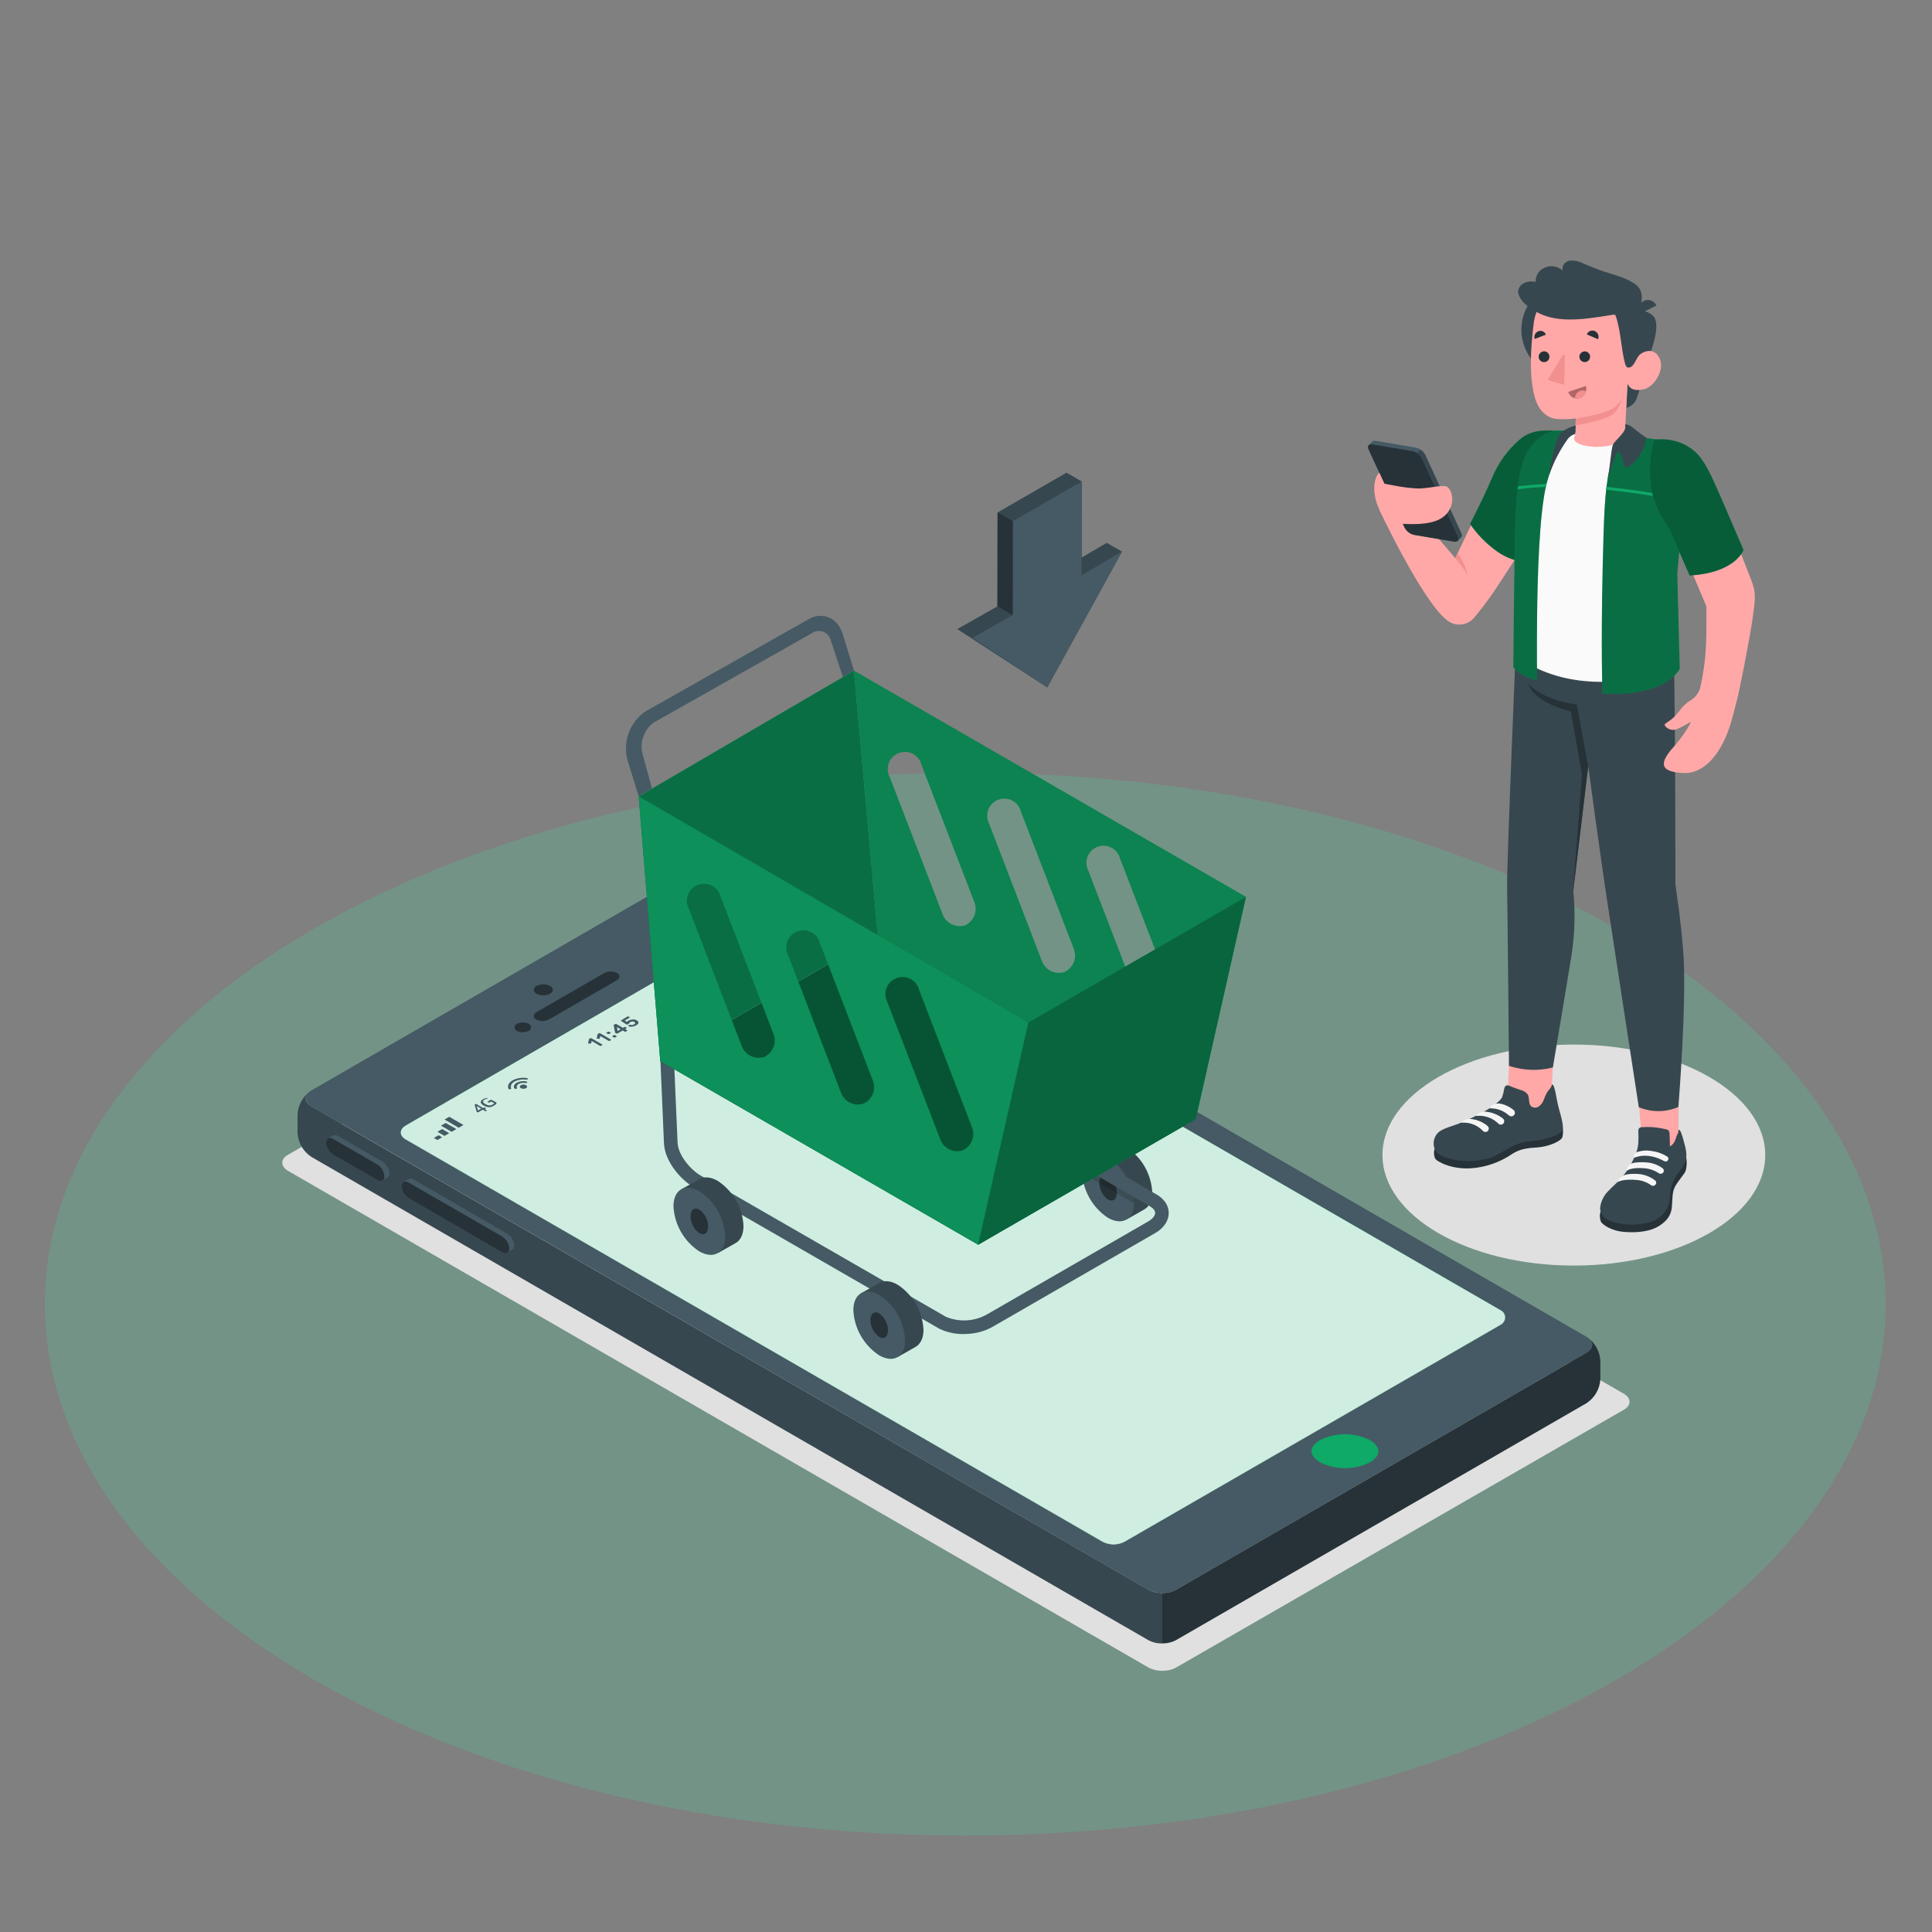 <svg width="269" height="269" viewBox="0 0 269 269" fill="none" xmlns="http://www.w3.org/2000/svg">
<rect x="0" y="0" width="269" height="269" fill="#808080" stroke="none"/>
<path d="M134.398 255.573C205.171 255.573 262.544 222.449 262.544 181.587C262.544 140.726 205.171 107.602 134.398 107.602C63.625 107.602 6.252 140.726 6.252 181.587C6.252 222.449 63.625 255.573 134.398 255.573Z" fill="#43E5A0" fill-opacity="0.2"/>
<path d="M226.778 194.722C226.755 194.673 226.728 194.627 226.697 194.582C226.673 194.552 226.648 194.524 226.622 194.496C226.6 194.459 226.572 194.424 226.541 194.394L226.444 194.303C226.337 194.211 226.222 194.13 226.1 194.06L106.293 124.895C105.693 124.594 105.032 124.438 104.361 124.438C103.691 124.438 103.029 124.594 102.43 124.895L40.086 160.791C40.008 160.833 39.932 160.882 39.86 160.936C39.86 160.936 39.801 160.973 39.78 160.995C39.653 161.099 39.544 161.223 39.457 161.361C39.436 161.389 39.418 161.42 39.403 161.452C39.376 161.5 39.354 161.55 39.339 161.603C39.328 161.642 39.319 161.681 39.312 161.721C39.304 161.786 39.304 161.851 39.312 161.915C39.309 161.96 39.309 162.005 39.312 162.049C39.321 162.1 39.334 162.151 39.349 162.2C39.367 162.25 39.388 162.299 39.414 162.345C39.569 162.628 39.803 162.86 40.086 163.013L159.899 232.172C160.256 232.366 160.644 232.499 161.045 232.565C161.305 232.606 161.567 232.627 161.83 232.63C162.09 232.629 162.349 232.609 162.605 232.571C162.69 232.56 162.775 232.544 162.858 232.522C163.097 232.467 163.329 232.387 163.552 232.285C163.627 232.253 163.692 232.21 163.762 232.172L226.1 196.282C226.832 195.863 227.036 195.26 226.778 194.722Z" fill="#E0E0E0"/>
<path d="M219.133 176.211C233.85 176.211 245.78 169.322 245.78 160.824C245.78 152.326 233.85 145.438 219.133 145.438C204.416 145.438 192.486 152.326 192.486 160.824C192.486 169.322 204.416 176.211 219.133 176.211Z" fill="#E0E0E0"/>
<path d="M221.581 186.79C221.558 186.74 221.529 186.693 221.495 186.65C221.473 186.62 221.45 186.591 221.425 186.564C221.401 186.526 221.372 186.492 221.339 186.462L221.247 186.376C221.14 186.281 221.022 186.198 220.897 186.128L104.372 118.841C103.773 118.54 103.111 118.383 102.441 118.383C101.77 118.383 101.109 118.54 100.509 118.841L43.352 151.825L43.121 151.971L43.045 152.035C42.918 152.136 42.809 152.258 42.723 152.396C42.669 152.471 42.629 152.554 42.604 152.643C42.601 152.682 42.601 152.722 42.604 152.761C42.596 152.826 42.596 152.891 42.604 152.955C42.602 153 42.602 153.045 42.604 153.09C42.614 153.14 42.627 153.191 42.642 153.24C42.658 153.29 42.678 153.338 42.701 153.385C42.861 153.67 43.1 153.902 43.39 154.053L159.899 221.346C160.256 221.54 160.643 221.671 161.045 221.733C161.304 221.778 161.567 221.801 161.83 221.803C162.09 221.803 162.349 221.781 162.605 221.738C162.69 221.728 162.775 221.712 162.858 221.69C163.097 221.637 163.33 221.558 163.552 221.453C163.627 221.421 163.692 221.383 163.762 221.346L220.897 188.355C221.656 187.93 221.86 187.328 221.581 186.79ZM209.029 184.401L205.376 186.516L156.692 214.599C156.567 214.673 156.435 214.738 156.3 214.793C155.902 214.958 155.476 215.043 155.046 215.043C154.616 215.043 154.19 214.958 153.793 214.793C153.657 214.738 153.526 214.673 153.4 214.599L60.966 161.235L56.49 158.658C56.334 158.569 56.192 158.457 56.07 158.324C55.608 157.819 55.753 157.173 56.49 156.743L108.805 126.539C109.401 126.134 110.114 125.936 110.833 125.974C111.006 125.996 111.174 126.041 111.334 126.109C111.423 126.142 111.51 126.184 111.592 126.233L209.029 182.486C209.197 182.583 209.336 182.723 209.432 182.891C209.529 183.059 209.58 183.25 209.58 183.444C209.58 183.637 209.529 183.828 209.432 183.996C209.336 184.164 209.197 184.304 209.029 184.401Z" fill="#455A64"/>
<path d="M43.126 151.977C42.628 152.356 42.219 152.838 41.925 153.391C41.632 153.943 41.461 154.553 41.426 155.178V157.728C41.461 158.399 41.654 159.053 41.99 159.635C42.326 160.218 42.794 160.713 43.357 161.08L159.883 228.362C160.322 228.603 160.805 228.751 161.303 228.798C161.475 228.798 161.642 228.824 161.841 228.83V221.804C161.578 221.799 161.316 221.777 161.056 221.739C160.652 221.674 160.262 221.539 159.904 221.341L43.352 154.053C42.367 153.488 42.287 152.59 43.126 151.977Z" fill="#37474F"/>
<path d="M190.716 200.494C189.643 199.964 188.463 199.688 187.267 199.688C186.071 199.688 184.891 199.964 183.818 200.494C183.4 200.715 183.044 201.039 182.785 201.436C182.167 202.512 183.323 203.319 183.818 203.62C184.891 204.151 186.071 204.427 187.267 204.427C188.463 204.427 189.643 204.151 190.716 203.62C191.131 203.395 191.486 203.071 191.749 202.679C192.367 201.603 191.227 200.796 190.716 200.494Z" fill="#0FA968"/>
<path d="M76.595 138.356C76.704 138.315 76.798 138.241 76.864 138.145C76.93 138.049 76.966 137.935 76.966 137.818C76.966 137.702 76.93 137.588 76.864 137.492C76.798 137.396 76.704 137.322 76.595 137.28C76.302 137.132 75.979 137.055 75.651 137.055C75.323 137.055 74.999 137.132 74.707 137.28C74.598 137.322 74.504 137.396 74.438 137.492C74.371 137.588 74.336 137.702 74.336 137.818C74.336 137.935 74.371 138.049 74.438 138.145C74.504 138.241 74.598 138.315 74.707 138.356C74.999 138.505 75.323 138.582 75.651 138.582C75.979 138.582 76.302 138.505 76.595 138.356Z" fill="#263238"/>
<path d="M73.631 143.526C73.722 143.482 73.798 143.413 73.852 143.327C73.906 143.242 73.934 143.143 73.934 143.042C73.934 142.941 73.906 142.841 73.852 142.756C73.798 142.67 73.722 142.601 73.631 142.557C73.37 142.427 73.083 142.359 72.791 142.359C72.5 142.359 72.213 142.427 71.952 142.557C71.861 142.601 71.784 142.67 71.731 142.756C71.677 142.841 71.649 142.941 71.649 143.042C71.649 143.143 71.677 143.242 71.731 143.327C71.784 143.413 71.861 143.482 71.952 143.526C72.212 143.658 72.5 143.728 72.791 143.728C73.083 143.728 73.371 143.658 73.631 143.526Z" fill="#263238"/>
<path d="M76.466 141.924L85.849 136.507C86.387 136.211 86.387 135.743 85.903 135.463C85.62 135.327 85.31 135.26 84.997 135.266C84.684 135.273 84.376 135.353 84.1 135.501L74.718 140.913C74.206 141.214 74.18 141.677 74.664 141.957C74.945 142.093 75.256 142.162 75.569 142.156C75.882 142.151 76.189 142.071 76.466 141.924Z" fill="#263238"/>
<path d="M221.156 186.297C221.952 186.916 221.866 187.793 220.897 188.352L163.756 221.342C163.163 221.659 162.498 221.817 161.825 221.799V228.82C162.496 228.833 163.159 228.674 163.751 228.358L220.892 195.373C221.455 195.007 221.924 194.513 222.259 193.932C222.595 193.35 222.788 192.697 222.824 192.027V189.471C222.788 188.854 222.621 188.251 222.334 187.703C222.046 187.156 221.644 186.676 221.156 186.297Z" fill="#263238"/>
<path d="M70.607 171.765C70.892 171.944 71.131 172.187 71.304 172.475C71.478 172.763 71.582 173.087 71.608 173.423C71.62 173.536 71.6 173.65 71.55 173.753C71.501 173.855 71.424 173.942 71.328 174.004C71.21 174.074 70.758 174.343 70.629 174.412C70.512 174.462 70.384 174.481 70.258 174.467C70.131 174.453 70.011 174.406 69.908 174.332L56.915 166.8C56.632 166.62 56.394 166.377 56.221 166.089C56.048 165.802 55.945 165.477 55.92 165.143C55.91 165.034 55.929 164.925 55.973 164.825C56.017 164.725 56.086 164.638 56.173 164.572L56.894 164.153C57.011 164.103 57.138 164.084 57.265 164.098C57.391 164.112 57.511 164.159 57.614 164.233L70.607 171.765Z" fill="#455A64"/>
<path d="M69.908 172.159L56.915 164.659C56.377 164.342 55.92 164.568 55.92 165.165C55.945 165.5 56.048 165.824 56.221 166.112C56.394 166.399 56.632 166.643 56.915 166.822L69.908 174.354C70.446 174.671 70.909 174.446 70.909 173.848C70.888 173.508 70.786 173.177 70.612 172.883C70.438 172.589 70.197 172.341 69.908 172.159Z" fill="#263238"/>
<path d="M53.214 161.716C53.499 161.895 53.738 162.139 53.912 162.428C54.086 162.717 54.189 163.042 54.214 163.378C54.225 163.491 54.205 163.604 54.157 163.706C54.109 163.809 54.034 163.896 53.94 163.959C53.816 164.024 53.364 164.298 53.241 164.368C53.123 164.417 52.995 164.435 52.869 164.42C52.742 164.405 52.622 164.357 52.52 164.282L46.392 160.747C46.108 160.568 45.87 160.325 45.698 160.037C45.525 159.749 45.422 159.425 45.397 159.09C45.384 158.981 45.401 158.871 45.446 158.771C45.49 158.671 45.56 158.584 45.649 158.52C45.768 158.439 46.241 158.17 46.37 158.1C46.487 158.049 46.615 158.029 46.742 158.044C46.868 158.058 46.989 158.105 47.091 158.181L53.214 161.716Z" fill="#455A64"/>
<path d="M52.52 162.124L46.392 158.589C45.854 158.272 45.397 158.498 45.397 159.095C45.422 159.429 45.525 159.754 45.698 160.041C45.87 160.329 46.108 160.572 46.392 160.752L52.52 164.286C53.058 164.604 53.515 164.378 53.515 163.781C53.49 163.446 53.387 163.122 53.214 162.834C53.041 162.546 52.803 162.303 52.52 162.124Z" fill="#263238"/>
<path d="M209.029 184.376L205.376 186.485L156.693 214.574C156.565 214.646 156.434 214.71 156.3 214.767C155.903 214.932 155.477 215.017 155.046 215.017C154.616 215.017 154.19 214.932 153.793 214.767C153.658 214.71 153.527 214.646 153.4 214.574L60.966 161.209L56.495 158.627C56.338 158.542 56.196 158.431 56.076 158.299C55.613 157.793 55.758 157.142 56.495 156.712L108.811 126.514C109.41 126.118 110.122 125.929 110.839 125.976C111.011 125.997 111.179 126.042 111.339 126.11C111.429 126.144 111.515 126.185 111.597 126.234L209.029 182.487C209.191 182.586 209.324 182.725 209.416 182.891C209.509 183.056 209.557 183.242 209.557 183.431C209.557 183.621 209.509 183.807 209.416 183.972C209.324 184.138 209.191 184.276 209.029 184.376Z" fill="#0FA968"/>
<path opacity="0.8" d="M209.029 184.376L205.376 186.485L156.693 214.574C156.565 214.646 156.434 214.71 156.3 214.767C155.903 214.932 155.477 215.017 155.046 215.017C154.616 215.017 154.19 214.932 153.793 214.767C153.658 214.71 153.527 214.646 153.4 214.574L60.966 161.209L56.495 158.627C56.338 158.542 56.196 158.431 56.076 158.299C55.613 157.793 55.758 157.142 56.495 156.712L108.811 126.514C109.41 126.118 110.122 125.929 110.839 125.976C111.011 125.997 111.179 126.042 111.339 126.11C111.429 126.144 111.515 126.185 111.597 126.234L209.029 182.487C209.191 182.586 209.324 182.725 209.416 182.891C209.509 183.056 209.557 183.242 209.557 183.431C209.557 183.621 209.509 183.807 209.416 183.972C209.324 184.138 209.191 184.276 209.029 184.376Z" fill="white"/>
<path d="M67.541 154.679C67.514 154.674 67.489 154.665 67.465 154.653L67.212 154.502L66.594 154.862C66.578 154.873 66.559 154.879 66.54 154.879C66.521 154.879 66.502 154.873 66.486 154.862L66.395 154.814L66.352 154.782C66.351 154.769 66.351 154.757 66.352 154.744L66.093 153.835C66.091 153.822 66.091 153.81 66.093 153.797C66.101 153.784 66.112 153.773 66.126 153.765L66.212 153.716C66.238 153.709 66.266 153.709 66.292 153.716C66.321 153.719 66.349 153.729 66.373 153.743L67.266 154.281L67.406 154.206C67.429 154.197 67.454 154.197 67.476 154.206C67.505 154.208 67.533 154.217 67.557 154.233L67.616 154.265C67.643 154.265 67.659 154.297 67.659 154.308C67.659 154.319 67.659 154.335 67.621 154.351L67.487 154.432L67.745 154.577C67.763 154.587 67.778 154.602 67.788 154.62C67.788 154.62 67.788 154.647 67.745 154.663L67.643 154.728C67.605 154.722 67.569 154.705 67.541 154.679ZM67.003 154.357L66.368 153.985L66.556 154.615L67.003 154.357Z" fill="#455A64"/>
<path d="M68.122 154.161C67.848 154.145 67.583 154.063 67.347 153.924C67.094 153.773 66.954 153.628 66.938 153.478C66.922 153.327 67.024 153.187 67.239 153.058C67.329 153.009 67.423 152.968 67.519 152.934C67.612 152.905 67.707 152.885 67.804 152.875C67.804 152.875 67.837 152.875 67.847 152.875L67.901 152.977H67.863C67.722 152.992 67.584 153.036 67.46 153.106C67.315 153.192 67.245 153.289 67.255 153.397C67.266 153.504 67.374 153.607 67.573 153.72C67.735 153.823 67.919 153.887 68.111 153.908C68.278 153.916 68.444 153.877 68.59 153.795L68.73 153.698C68.761 153.672 68.788 153.641 68.81 153.607L68.391 153.365L68.132 153.51C68.108 153.519 68.081 153.519 68.057 153.51C68.03 153.507 68.004 153.498 67.982 153.483L67.923 153.451C67.923 153.451 67.88 153.418 67.88 153.408C67.88 153.397 67.88 153.381 67.917 153.365L68.326 153.128C68.354 153.121 68.384 153.121 68.412 153.128C68.445 153.129 68.477 153.14 68.504 153.16L69.101 153.504C69.118 153.511 69.133 153.522 69.144 153.537C69.144 153.537 69.144 153.537 69.144 153.569C69.074 153.728 68.947 153.854 68.789 153.924C68.593 154.063 68.362 154.145 68.122 154.161Z" fill="#455A64"/>
<path d="M73.238 151.093C73.437 151.211 73.437 151.394 73.238 151.507C73.128 151.565 73.005 151.596 72.88 151.596C72.755 151.596 72.633 151.565 72.522 151.507C72.323 151.394 72.323 151.211 72.522 151.093C72.633 151.037 72.756 151.008 72.88 151.008C73.004 151.008 73.127 151.037 73.238 151.093Z" fill="#455A64"/>
<path d="M71.936 150.754C71.576 150.963 71.463 151.265 71.603 151.528C71.628 151.559 71.662 151.583 71.699 151.597C71.737 151.611 71.778 151.616 71.818 151.609C71.936 151.609 72.022 151.528 71.984 151.464C71.882 151.276 71.984 151.066 72.216 150.926C72.505 150.775 72.837 150.727 73.157 150.791C73.276 150.791 73.394 150.791 73.41 150.694C73.41 150.635 73.362 150.587 73.27 150.565C72.817 150.484 72.349 150.55 71.936 150.754Z" fill="#455A64"/>
<path d="M71.36 150.429C70.822 150.736 70.629 151.172 70.785 151.575C70.785 151.634 70.898 151.672 71 151.667C71.118 151.667 71.194 151.591 71.167 151.527C71.043 151.199 71.199 150.843 71.635 150.591C72.132 150.336 72.695 150.241 73.249 150.316C73.367 150.316 73.48 150.316 73.491 150.219C73.491 150.16 73.432 150.106 73.329 150.096C72.654 149.999 71.966 150.115 71.36 150.429Z" fill="#455A64"/>
<path d="M81.943 145.305C81.924 145.31 81.903 145.31 81.884 145.305C81.884 145.305 81.884 145.305 81.884 145.267L81.991 144.729C81.991 144.729 81.991 144.702 81.991 144.691L82.024 144.659L82.212 144.552C82.231 144.546 82.252 144.546 82.271 144.552C82.292 144.545 82.314 144.545 82.336 144.552L83.874 145.439C83.877 145.444 83.879 145.45 83.879 145.455C83.879 145.461 83.877 145.467 83.874 145.472C83.878 145.477 83.879 145.484 83.879 145.49C83.879 145.497 83.878 145.503 83.874 145.509L83.681 145.622C83.659 145.628 83.637 145.628 83.616 145.622C83.595 145.628 83.573 145.628 83.552 145.622L82.379 144.944L82.314 145.256C82.314 145.256 82.314 145.256 82.282 145.289C82.259 145.294 82.235 145.294 82.212 145.289L81.943 145.305Z" fill="#455A64"/>
<path d="M83.148 144.609C83.127 144.616 83.105 144.616 83.083 144.609C83.081 144.604 83.08 144.597 83.08 144.591C83.08 144.584 83.081 144.578 83.083 144.572L83.196 144.034C83.194 144.021 83.194 144.009 83.196 143.996L83.223 143.964L83.412 143.856C83.433 143.85 83.455 143.85 83.476 143.856C83.497 143.851 83.519 143.851 83.541 143.856L85.074 144.744C85.074 144.744 85.074 144.744 85.074 144.782C85.076 144.787 85.078 144.792 85.078 144.798C85.078 144.803 85.076 144.809 85.074 144.814L84.88 144.927C84.859 144.933 84.837 144.933 84.816 144.927H84.751L83.578 144.249L83.508 144.599C83.5 144.613 83.487 144.625 83.471 144.631C83.45 144.637 83.427 144.637 83.406 144.631L83.148 144.609Z" fill="#455A64"/>
<path d="M84.654 143.645C84.676 143.64 84.698 143.64 84.719 143.645C84.74 143.639 84.762 143.639 84.784 143.645L85.02 143.78C85.023 143.785 85.025 143.79 85.025 143.796C85.025 143.802 85.023 143.807 85.02 143.812C85.023 143.818 85.025 143.824 85.025 143.831C85.025 143.837 85.023 143.844 85.02 143.85L84.8 143.979H84.735C84.714 143.985 84.692 143.985 84.671 143.979L84.434 143.844C84.431 143.839 84.429 143.832 84.429 143.826C84.429 143.819 84.431 143.813 84.434 143.807C84.431 143.801 84.43 143.794 84.43 143.788C84.43 143.781 84.431 143.775 84.434 143.769L84.654 143.645ZM85.488 144.124C85.508 144.114 85.53 144.108 85.553 144.108C85.575 144.108 85.597 144.114 85.617 144.124L85.849 144.259C85.849 144.259 85.876 144.259 85.876 144.296C85.874 144.304 85.871 144.312 85.866 144.318C85.862 144.325 85.856 144.33 85.849 144.334L85.628 144.458C85.608 144.469 85.586 144.474 85.564 144.474C85.541 144.474 85.519 144.469 85.499 144.458L85.268 144.323C85.268 144.323 85.241 144.323 85.241 144.286C85.242 144.278 85.245 144.271 85.249 144.265C85.254 144.26 85.26 144.255 85.268 144.253L85.488 144.124Z" fill="#455A64"/>
<path d="M87.118 143.641C87.098 143.651 87.076 143.657 87.054 143.657C87.031 143.657 87.009 143.651 86.989 143.641L86.704 143.48L85.967 143.905H85.903C85.881 143.911 85.859 143.911 85.838 143.905L85.671 143.808C85.644 143.808 85.633 143.781 85.628 143.765C85.623 143.747 85.623 143.728 85.628 143.711L85.445 142.769C85.44 142.752 85.442 142.734 85.448 142.717C85.455 142.701 85.467 142.687 85.483 142.678L85.666 142.57H85.73H85.79L86.742 143.108L86.946 142.99H87.011H87.075L87.242 143.092C87.249 143.094 87.256 143.098 87.26 143.104C87.265 143.11 87.268 143.117 87.269 143.124C87.269 143.124 87.269 143.151 87.242 143.162L87.038 143.28L87.328 143.447C87.328 143.447 87.355 143.447 87.328 143.485C87.331 143.491 87.332 143.497 87.332 143.504C87.332 143.51 87.331 143.517 87.328 143.523L87.118 143.641ZM86.403 143.307L85.897 143.011L85.999 143.549L86.403 143.307Z" fill="#455A64"/>
<path d="M86.473 142.145C86.468 142.133 86.468 142.12 86.473 142.108C86.473 142.108 86.473 142.108 86.473 142.07L87.366 141.532C87.386 141.521 87.408 141.516 87.43 141.516C87.453 141.516 87.475 141.521 87.495 141.532L87.662 141.629C87.662 141.629 87.689 141.629 87.689 141.667C87.689 141.704 87.689 141.694 87.662 141.704L86.995 142.086L87.274 142.28C87.301 142.244 87.334 142.213 87.371 142.188L87.468 142.124C87.558 142.074 87.654 142.034 87.753 142.006C87.851 141.974 87.952 141.956 88.055 141.952C88.154 141.938 88.256 141.938 88.356 141.952C88.455 141.974 88.551 142.01 88.641 142.059C88.726 142.101 88.798 142.164 88.851 142.242C88.888 142.294 88.903 142.357 88.894 142.42C88.884 142.486 88.852 142.547 88.802 142.592C88.737 142.654 88.665 142.708 88.587 142.753C88.486 142.81 88.38 142.857 88.27 142.893C88.173 142.921 88.074 142.939 87.974 142.947C87.884 142.955 87.794 142.955 87.705 142.947C87.628 142.932 87.554 142.906 87.484 142.872C87.484 142.872 87.457 142.872 87.457 142.834C87.457 142.796 87.457 142.807 87.484 142.796L87.678 142.683H87.737H87.802C87.845 142.697 87.891 142.706 87.936 142.71H88.065L88.184 142.673L88.291 142.619C88.383 142.565 88.431 142.511 88.436 142.447C88.442 142.382 88.404 142.334 88.318 142.285C88.24 142.241 88.149 142.222 88.06 142.232C87.956 142.233 87.854 142.261 87.764 142.312C87.728 142.333 87.694 142.356 87.662 142.382C87.645 142.398 87.631 142.417 87.619 142.436C87.622 142.45 87.622 142.465 87.619 142.479C87.608 142.495 87.593 142.508 87.576 142.517L87.355 142.646H87.29H87.231L86.473 142.145Z" fill="#455A64"/>
<path d="M60.902 158.73L60.407 158.444L61.063 158.062L61.558 158.348L60.902 158.73Z" fill="#455A64"/>
<path d="M61.892 158.155L60.902 157.585L61.558 157.203L62.548 157.773L61.892 158.155Z" fill="#455A64"/>
<path d="M62.882 157.589L61.397 156.728L62.053 156.352L63.543 157.207L62.882 157.589Z" fill="#455A64"/>
<path d="M63.871 157.02L61.892 155.874L62.553 155.492L64.528 156.638L63.871 157.02Z" fill="#455A64"/>
<path d="M108.622 129.325C108.49 129.31 108.356 129.33 108.235 129.385L105.765 130.805C105.604 130.896 105.647 131.069 105.857 131.192L106.761 131.73C106.895 131.804 107.044 131.848 107.197 131.859C107.261 131.868 107.326 131.868 107.39 131.859C107.458 131.854 107.523 131.836 107.584 131.806L110.053 130.385C110.209 130.288 110.172 130.122 109.957 129.998L109.058 129.46C108.924 129.384 108.775 129.339 108.622 129.325ZM107.17 131.746C107.105 131.739 107.042 131.717 106.987 131.682L106.083 131.144C105.927 131.052 105.895 130.918 106.013 130.848L108.482 129.428C108.514 129.41 108.549 129.4 108.585 129.395H108.644C108.711 129.402 108.775 129.424 108.832 129.46L109.731 129.998C109.887 130.089 109.919 130.224 109.806 130.288L107.336 131.714C107.284 131.739 107.227 131.75 107.17 131.746Z" fill="#455A64"/>
<path d="M106.637 130.688L107.713 131.301L107.326 131.527C107.282 131.54 107.235 131.54 107.191 131.527L106.4 131.069C106.287 131.005 106.26 130.903 106.347 130.849L106.637 130.688Z" fill="#455A64"/>
<path d="M106.82 130.589L107.283 130.32L108.348 130.934L107.88 131.203L106.82 130.589Z" fill="#455A64"/>
<path d="M107.466 130.214L107.923 129.945L108.993 130.564L108.531 130.833L107.466 130.214Z" fill="#455A64"/>
<path d="M108.638 129.62L109.408 130.066C109.548 130.147 109.521 130.265 109.327 130.373L109.171 130.465L108.095 129.846L108.466 129.636C108.492 129.622 108.521 129.613 108.551 129.61C108.58 129.608 108.61 129.611 108.638 129.62Z" fill="#455A64"/>
<path d="M109.155 129.394C109.317 129.377 109.48 129.422 109.612 129.518L109.779 129.615C109.962 129.722 110.064 129.841 109.994 129.884L109.881 129.959L109.031 129.469L109.155 129.394Z" fill="#455A64"/>
<path d="M102.333 133.475L104.248 131.812L105.26 133.249L103.936 132.888L102.333 133.475Z" fill="#455A64"/>
<path d="M160.432 166.037C160.372 164.78 160.016 163.555 159.394 162.461C158.771 161.367 157.899 160.436 156.849 159.743C155.805 159.129 154.863 159.102 154.196 159.538L151.748 160.915L156.886 169.776L159.313 168.399C159.99 168.028 160.421 167.215 160.432 166.037Z" fill="#37474F"/>
<path d="M154.304 161.185C155.353 161.879 156.224 162.811 156.846 163.904C157.469 164.998 157.825 166.223 157.887 167.479C157.887 169.793 156.241 170.707 154.25 169.551C153.201 168.856 152.33 167.924 151.708 166.831C151.085 165.737 150.729 164.513 150.667 163.256C150.683 160.943 152.313 160.017 154.304 161.185Z" fill="#455A64"/>
<path d="M153.056 164.657C153.056 163.754 153.594 163.339 154.288 163.737C154.66 164.006 154.964 164.36 155.174 164.768C155.384 165.177 155.495 165.629 155.498 166.088C155.498 166.992 154.96 167.401 154.266 167.008C153.895 166.738 153.593 166.384 153.382 165.976C153.172 165.568 153.06 165.116 153.056 164.657Z" fill="#263238"/>
<path opacity="0.15" d="M157.887 167.484C157.875 166.653 157.707 165.832 157.392 165.063L151.178 161.453C150.827 161.989 150.651 162.621 150.672 163.261C150.672 163.288 150.672 163.315 150.672 163.347L157.881 167.533C157.881 167.533 157.887 167.5 157.887 167.484Z" fill="black"/>
<path d="M134.672 185.725C133.357 185.825 132.039 185.588 130.842 185.036L96.948 165.502C94.898 164.469 92.595 161.79 92.45 159.25L91.412 135.089L93.3 134.981L94.344 159.148C94.44 160.87 96.243 163.032 97.792 163.807L131.713 183.347C132.625 183.728 133.611 183.896 134.597 183.839C135.583 183.782 136.543 183.502 137.405 183.019L160.001 169.989C160.539 169.634 160.857 169.209 160.835 168.848C160.813 168.488 160.475 168.133 159.899 167.842L123.589 146.763C121.545 145.736 119.253 143.051 119.108 140.512L118.602 127.11L120.49 127.008L120.996 140.404C121.093 142.136 122.895 144.294 124.439 145.068L160.749 166.153C161.959 166.761 162.659 167.681 162.723 168.74C162.788 169.8 162.185 170.828 161.039 171.57L138.443 184.601C137.302 185.29 136.004 185.677 134.672 185.725Z" fill="#455A64"/>
<path d="M128.582 185.18C128.522 183.923 128.167 182.698 127.544 181.604C126.922 180.51 126.049 179.579 124.999 178.885C123.955 178.272 123.014 178.24 122.352 178.681L119.899 180.058L125.037 188.919L127.463 187.542C128.13 187.171 128.582 186.358 128.582 185.18Z" fill="#37474F"/>
<path d="M122.443 180.329C123.495 181.023 124.367 181.955 124.99 183.05C125.613 184.144 125.968 185.371 126.026 186.629C126.026 188.937 124.386 189.857 122.39 188.695C121.341 188.001 120.47 187.069 119.848 185.975C119.227 184.882 118.872 183.657 118.812 182.4C118.828 180.092 120.453 179.151 122.443 180.329Z" fill="#455A64"/>
<path d="M121.195 183.798C121.195 182.894 121.733 182.48 122.427 182.878C122.8 183.146 123.104 183.5 123.315 183.908C123.525 184.317 123.636 184.769 123.638 185.229C123.638 186.128 123.1 186.542 122.411 186.144C122.039 185.875 121.735 185.523 121.523 185.116C121.312 184.708 121.2 184.257 121.195 183.798Z" fill="#263238"/>
<path d="M103.522 170.733C103.465 169.477 103.112 168.251 102.492 167.156C101.873 166.062 101.003 165.129 99.955 164.433C98.906 163.82 97.97 163.788 97.303 164.223L94.849 165.595L99.971 174.467L102.403 173.09C103.081 172.724 103.511 171.911 103.522 170.733Z" fill="#37474F"/>
<path d="M97.405 165.877C98.451 166.571 99.319 167.5 99.939 168.591C100.56 169.681 100.915 170.902 100.977 172.156C100.977 174.464 99.326 175.384 97.335 174.216C96.287 173.521 95.417 172.588 94.797 171.493C94.178 170.398 93.825 169.173 93.768 167.916C93.784 165.624 95.414 164.704 97.405 165.877Z" fill="#455A64"/>
<path d="M96.151 169.34C96.151 168.441 96.689 168.027 97.383 168.425C97.755 168.695 98.058 169.048 98.269 169.456C98.479 169.865 98.59 170.317 98.594 170.776C98.594 171.68 98.056 172.089 97.356 171.696C96.986 171.424 96.684 171.069 96.475 170.66C96.266 170.251 96.155 169.799 96.151 169.34Z" fill="#263238"/>
<path d="M87.36 105.81C87.039 104.58 87.098 103.281 87.529 102.084C87.961 100.888 88.744 99.85 89.776 99.107L112.324 86.362C114.373 85.017 116.628 85.953 117.338 88.293L118.903 93.366L117.354 94.27L115.67 89.143C115.601 88.869 115.466 88.616 115.275 88.407C115.085 88.198 114.846 88.04 114.579 87.947C114.312 87.854 114.026 87.828 113.747 87.873C113.468 87.917 113.204 88.03 112.98 88.202L91.024 100.602C90.367 101.085 89.866 101.75 89.585 102.516C89.305 103.282 89.257 104.114 89.448 104.906L90.771 109.775L88.926 110.851L87.36 105.81Z" fill="#455A64"/>
<path d="M122.223 130.258L91.933 147.748L136.2 173.303L166.489 155.813L122.223 130.258Z" fill="#0FA968"/>
<path opacity="0.5" d="M122.223 130.258L91.933 147.748L136.2 173.303L166.489 155.813L122.223 130.258Z" fill="black"/>
<path d="M88.926 110.887L118.903 93.375L122.223 130.26L91.933 147.751L88.926 110.887Z" fill="#0FA968"/>
<path opacity="0.35" d="M88.926 110.887L118.903 93.375L122.223 130.26L91.933 147.751L88.926 110.887Z" fill="black"/>
<path d="M118.898 93.375L122.217 130.26L166.484 155.815L173.478 124.875L118.898 93.375ZM134.376 128.84C133.737 129.038 133.045 128.976 132.451 128.668C131.857 128.36 131.408 127.83 131.202 127.194L123.885 108.208C123.724 107.908 123.629 107.578 123.606 107.239C123.583 106.9 123.632 106.56 123.751 106.242C123.87 105.923 124.055 105.634 124.295 105.393C124.534 105.152 124.822 104.964 125.14 104.844C125.458 104.723 125.797 104.671 126.136 104.692C126.476 104.713 126.806 104.806 127.107 104.965C127.407 105.124 127.67 105.346 127.878 105.614C128.086 105.883 128.234 106.193 128.313 106.524L135.63 125.51C135.899 126.118 135.919 126.807 135.686 127.43C135.453 128.053 134.984 128.559 134.382 128.84H134.376ZM148.197 135.339C147.559 135.54 146.867 135.481 146.272 135.173C145.677 134.866 145.228 134.335 145.023 133.698L137.728 114.712C137.567 114.414 137.472 114.084 137.449 113.746C137.425 113.408 137.474 113.069 137.591 112.751C137.709 112.433 137.893 112.144 138.131 111.903C138.369 111.661 138.656 111.473 138.972 111.351C139.288 111.23 139.627 111.176 139.965 111.195C140.304 111.214 140.634 111.305 140.935 111.462C141.235 111.618 141.499 111.837 141.709 112.103C141.918 112.37 142.069 112.678 142.15 113.007L149.467 131.993C149.742 132.604 149.763 133.3 149.526 133.927C149.289 134.554 148.813 135.062 148.203 135.339H148.197ZM162.019 141.843C161.384 142.046 160.694 141.99 160.1 141.688C159.506 141.386 159.055 140.862 158.844 140.229L151.533 121.243C151.377 120.946 151.285 120.619 151.264 120.283C151.243 119.947 151.293 119.611 151.411 119.296C151.529 118.982 151.713 118.695 151.949 118.457C152.186 118.218 152.47 118.032 152.784 117.911C153.098 117.789 153.433 117.736 153.769 117.754C154.105 117.772 154.433 117.861 154.732 118.014C155.031 118.168 155.294 118.383 155.504 118.646C155.714 118.908 155.866 119.212 155.95 119.538L163.267 138.524C163.535 139.13 163.555 139.817 163.322 140.437C163.09 141.058 162.624 141.562 162.024 141.843H162.019Z" fill="#0FA968"/>
<path opacity="0.23" d="M118.898 93.375L122.217 130.26L166.484 155.815L173.478 124.875L118.898 93.375ZM134.376 128.84C133.737 129.038 133.045 128.976 132.451 128.668C131.857 128.36 131.408 127.83 131.202 127.194L123.885 108.208C123.724 107.908 123.629 107.578 123.606 107.239C123.583 106.9 123.632 106.56 123.751 106.242C123.87 105.923 124.055 105.634 124.295 105.393C124.534 105.152 124.822 104.964 125.14 104.844C125.458 104.723 125.797 104.671 126.136 104.692C126.476 104.713 126.806 104.806 127.107 104.965C127.407 105.124 127.67 105.346 127.878 105.614C128.086 105.883 128.234 106.193 128.313 106.524L135.63 125.51C135.899 126.118 135.919 126.807 135.686 127.43C135.453 128.053 134.984 128.559 134.382 128.84H134.376ZM148.197 135.339C147.559 135.54 146.867 135.481 146.272 135.173C145.677 134.866 145.228 134.335 145.023 133.698L137.728 114.712C137.567 114.414 137.472 114.084 137.449 113.746C137.425 113.408 137.474 113.069 137.591 112.751C137.709 112.433 137.893 112.144 138.131 111.903C138.369 111.661 138.656 111.473 138.972 111.351C139.288 111.23 139.627 111.176 139.965 111.195C140.304 111.214 140.634 111.305 140.935 111.462C141.235 111.618 141.499 111.837 141.709 112.103C141.918 112.37 142.069 112.678 142.15 113.007L149.467 131.993C149.742 132.604 149.763 133.3 149.526 133.927C149.289 134.554 148.813 135.062 148.203 135.339H148.197ZM162.019 141.843C161.384 142.046 160.694 141.99 160.1 141.688C159.506 141.386 159.055 140.862 158.844 140.229L151.533 121.243C151.377 120.946 151.285 120.619 151.264 120.283C151.243 119.947 151.293 119.611 151.411 119.296C151.529 118.982 151.713 118.695 151.949 118.457C152.186 118.218 152.47 118.032 152.784 117.911C153.098 117.789 153.433 117.736 153.769 117.754C154.105 117.772 154.433 117.861 154.732 118.014C155.031 118.168 155.294 118.383 155.504 118.646C155.714 118.908 155.866 119.212 155.95 119.538L163.267 138.524C163.535 139.13 163.555 139.817 163.322 140.437C163.09 141.058 162.624 141.562 162.024 141.843H162.019Z" fill="black"/>
<path d="M88.926 110.883L91.933 147.747L136.2 173.302L143.194 142.367L88.926 110.883ZM106.4 147.171C105.761 147.369 105.069 147.307 104.475 146.999C103.881 146.691 103.432 146.161 103.226 145.525L95.915 126.539C95.757 126.241 95.665 125.913 95.643 125.577C95.621 125.241 95.671 124.904 95.789 124.588C95.908 124.273 96.091 123.986 96.329 123.746C96.566 123.507 96.851 123.321 97.165 123.2C97.48 123.079 97.816 123.026 98.153 123.044C98.489 123.063 98.818 123.153 99.117 123.307C99.416 123.462 99.679 123.679 99.888 123.943C100.098 124.207 100.249 124.512 100.332 124.839L107.648 143.819C107.925 144.43 107.948 145.124 107.715 145.752C107.481 146.38 107.008 146.89 106.4 147.171ZM120.221 153.67C119.583 153.871 118.891 153.812 118.296 153.504C117.701 153.197 117.252 152.666 117.047 152.029L109.752 133.043C109.591 132.745 109.496 132.415 109.473 132.077C109.449 131.739 109.498 131.4 109.615 131.082C109.733 130.764 109.917 130.475 110.155 130.234C110.393 129.992 110.68 129.804 110.996 129.682C111.312 129.56 111.651 129.507 111.989 129.526C112.328 129.545 112.658 129.636 112.959 129.792C113.259 129.949 113.523 130.168 113.733 130.434C113.943 130.701 114.093 131.009 114.174 131.338L121.486 150.324C121.761 150.935 121.782 151.631 121.545 152.258C121.308 152.885 120.832 153.393 120.221 153.67ZM134.043 160.174C133.405 160.376 132.713 160.316 132.119 160.008C131.526 159.701 131.078 159.17 130.874 158.533L123.557 139.547C123.396 139.249 123.301 138.92 123.278 138.582C123.254 138.243 123.303 137.904 123.42 137.586C123.538 137.268 123.722 136.979 123.96 136.738C124.198 136.497 124.485 136.309 124.801 136.187C125.117 136.065 125.456 136.012 125.794 136.031C126.133 136.05 126.463 136.14 126.764 136.297C127.065 136.453 127.328 136.672 127.538 136.939C127.748 137.205 127.898 137.513 127.979 137.842L135.291 156.828C135.567 157.438 135.59 158.132 135.357 158.758C135.123 159.385 134.65 159.894 134.043 160.174Z" fill="#0FA968"/>
<g opacity="0.15">
<path d="M88.926 110.883L91.933 147.747L136.2 173.302L143.194 142.367L88.926 110.883ZM106.4 147.171C105.761 147.369 105.069 147.307 104.475 146.999C103.881 146.691 103.432 146.161 103.226 145.525L95.915 126.539C95.757 126.241 95.665 125.913 95.643 125.577C95.621 125.241 95.671 124.904 95.789 124.588C95.908 124.273 96.091 123.986 96.329 123.746C96.566 123.507 96.851 123.321 97.165 123.2C97.48 123.079 97.816 123.026 98.153 123.044C98.489 123.063 98.818 123.153 99.117 123.307C99.416 123.462 99.679 123.679 99.888 123.943C100.098 124.207 100.249 124.512 100.332 124.839L107.648 143.819C107.925 144.43 107.948 145.124 107.715 145.752C107.481 146.38 107.008 146.89 106.4 147.171ZM120.221 153.67C119.583 153.871 118.891 153.812 118.296 153.504C117.701 153.197 117.252 152.666 117.047 152.029L109.752 133.043C109.591 132.745 109.496 132.415 109.473 132.077C109.449 131.739 109.498 131.4 109.615 131.082C109.733 130.764 109.917 130.475 110.155 130.234C110.393 129.992 110.68 129.804 110.996 129.682C111.312 129.56 111.651 129.507 111.989 129.526C112.328 129.545 112.658 129.636 112.959 129.792C113.259 129.949 113.523 130.168 113.733 130.434C113.943 130.701 114.093 131.009 114.174 131.338L121.486 150.324C121.761 150.935 121.782 151.631 121.545 152.258C121.308 152.885 120.832 153.393 120.221 153.67ZM134.043 160.174C133.405 160.376 132.713 160.316 132.119 160.008C131.526 159.701 131.078 159.17 130.874 158.533L123.557 139.547C123.396 139.249 123.301 138.92 123.278 138.582C123.254 138.243 123.303 137.904 123.42 137.586C123.538 137.268 123.722 136.979 123.96 136.738C124.198 136.497 124.485 136.309 124.801 136.187C125.117 136.065 125.456 136.012 125.794 136.031C126.133 136.05 126.463 136.14 126.764 136.297C127.065 136.453 127.328 136.672 127.538 136.939C127.748 137.205 127.898 137.513 127.979 137.842L135.291 156.828C135.567 157.438 135.59 158.132 135.357 158.758C135.123 159.385 134.65 159.894 134.043 160.174Z" fill="black"/>
</g>
<path d="M143.189 142.365L173.478 124.875L166.489 155.815L136.2 173.3L143.189 142.365Z" fill="#0FA968"/>
<path opacity="0.4" d="M143.189 142.365L173.478 124.875L166.489 155.815L136.2 173.3L143.189 142.365Z" fill="black"/>
<path d="M154.099 75.577L150.602 77.627L150.613 67.034L148.493 65.812L138.896 71.354L138.879 84.422L133.284 87.591L145.809 95.715L156.219 76.799L154.099 75.577Z" fill="#37474F"/>
<path d="M141.015 72.573L140.999 85.641L135.404 88.815L145.809 95.712L156.219 76.796L150.597 80.099L150.613 67.031L141.015 72.573Z" fill="#455A64"/>
<path d="M138.896 71.352L141.015 72.573L140.999 85.641L138.879 84.42L138.896 71.352Z" fill="#263238"/>
<path d="M208.335 65.691C206.77 69.059 204.09 74.633 202.622 77.721L196.876 70.953H192.034C192.034 70.953 197.844 83.327 201.309 86.221C201.58 86.476 201.9 86.672 202.25 86.799C202.599 86.925 202.971 86.979 203.342 86.957C203.713 86.935 204.076 86.837 204.408 86.67C204.74 86.503 205.035 86.269 205.274 85.984C206.686 84.277 207.985 82.48 209.164 80.604C211.907 76.365 213.134 74.536 213.134 74.536L216.588 60.01C213.586 59.784 210.509 61.016 208.335 65.691Z" fill="#FFA8A7"/>
<path d="M217.164 59.992C215.318 59.922 213.312 59.691 211.552 61.229C209.869 62.698 208.554 64.541 207.711 66.609C206.522 69.407 204.682 72.952 204.682 72.952C205.628 74.328 206.791 75.542 208.125 76.546C209.329 77.476 210.755 78.076 212.262 78.284L217.164 59.992Z" fill="#0FA968"/>
<path opacity="0.45" d="M217.164 59.992C215.318 59.922 213.312 59.691 211.552 61.229C209.869 62.698 208.554 64.541 207.711 66.609C206.522 69.407 204.682 72.952 204.682 72.952C205.628 74.328 206.791 75.542 208.125 76.546C209.329 77.476 210.755 78.076 212.262 78.284L217.164 59.992Z" fill="black"/>
<path d="M202.621 77.721C203.269 78.481 203.861 79.286 204.391 80.132C204.391 80.132 203.773 77.85 202.934 77.07L202.621 77.721Z" fill="#F28F8F"/>
<path d="M190.597 61.966L191.054 61.487C191.125 61.43 191.208 61.39 191.297 61.372C191.386 61.353 191.478 61.356 191.566 61.379L197.128 62.326C197.41 62.389 197.675 62.513 197.905 62.688C198.134 62.864 198.323 63.087 198.457 63.343L203.461 74.216C203.517 74.303 203.548 74.405 203.548 74.509C203.548 74.613 203.517 74.715 203.461 74.802L202.987 75.297C202.914 75.359 202.826 75.401 202.732 75.42C202.638 75.439 202.541 75.434 202.449 75.405L196.908 74.463C196.626 74.399 196.361 74.275 196.131 74.098C195.902 73.922 195.713 73.698 195.579 73.441L190.576 62.568C190.452 62.299 190.452 62.084 190.597 61.966Z" fill="#455A64"/>
<path d="M202.987 74.705L197.984 63.827C197.849 63.572 197.66 63.349 197.431 63.173C197.201 62.998 196.937 62.874 196.655 62.81L191.092 61.874C190.554 61.788 190.339 62.1 190.554 62.578L195.558 73.451C195.692 73.708 195.88 73.932 196.11 74.108C196.339 74.285 196.604 74.409 196.886 74.474L202.449 75.415C202.966 75.496 203.208 75.178 202.987 74.705Z" fill="#263238"/>
<path d="M197.279 63.061C197.581 63.248 197.826 63.514 197.989 63.83L202.993 74.698C203.046 74.783 203.075 74.882 203.075 74.983C203.075 75.084 203.046 75.183 202.993 75.268L203.439 74.805C203.495 74.719 203.524 74.618 203.524 74.515C203.524 74.412 203.495 74.311 203.439 74.224L198.436 63.351C198.286 63.055 198.059 62.804 197.78 62.625L197.279 63.061Z" fill="#37474F"/>
<path d="M193.228 72.72C190.925 70.079 190.99 66.77 192.05 65.812L192.749 67.34C192.749 67.34 196.273 68.126 197.968 67.997C199.662 67.868 201.045 67.459 201.508 67.792C202.492 68.486 202.777 71.435 199.958 72.511C197.564 73.42 193.228 72.72 193.228 72.72Z" fill="#FFA8A7"/>
<path d="M233.712 159.524C232.222 160.325 230.409 160.261 228.645 159.524L227.907 149.883L233.712 150.641V159.524Z" fill="#FFA8A7"/>
<path d="M215.921 153.763C214.667 156.48 212.397 155.726 209.841 153.989L210.293 144.305H216.453L215.921 153.763Z" fill="#FFA8A7"/>
<path d="M222.856 168.649C222.704 169.138 222.727 169.665 222.92 170.139C223.114 170.44 224.222 171.393 226.234 171.532C228.155 171.672 229.871 171.414 230.996 170.698C232.12 169.983 232.669 169.192 232.776 168.1C232.884 167.008 232.776 165.948 233.282 165.103C233.788 164.259 234.53 163.452 234.697 163.032C234.896 162.303 234.896 161.534 234.697 160.805L222.856 168.649Z" fill="#263238"/>
<path d="M228.112 159.1C228.082 159.512 228.005 159.92 227.881 160.315C227.584 161.163 227.189 161.972 226.702 162.726C226.459 163.119 226.191 163.496 225.901 163.855C225.32 164.544 224.599 165.109 223.985 165.776C223.327 166.4 222.907 167.233 222.796 168.133C222.716 169.639 224.351 170.15 225.61 170.376C226.971 170.613 228.368 170.543 229.699 170.172C230.398 169.988 231.029 169.608 231.517 169.075C232.006 168.543 232.331 167.881 232.454 167.17C232.523 166.75 232.497 166.319 232.55 165.9C232.718 164.939 233.119 164.034 233.718 163.264C234.069 162.821 234.37 162.341 234.616 161.833C235.009 160.896 234.697 159.847 234.444 158.922C234.229 158.12 233.981 157.211 233.702 157.308C233.719 157.473 233.695 157.639 233.632 157.792C233.539 157.94 233.465 158.099 233.411 158.266C233.354 158.478 233.279 158.685 233.185 158.884C233.045 159.195 232.809 159.453 232.513 159.621C232.513 159.083 232.475 158.486 232.459 157.916C232.473 157.739 232.427 157.563 232.33 157.416C232.196 157.294 232.026 157.22 231.846 157.206C230.79 156.952 229.701 156.863 228.618 156.942C228.536 156.939 228.455 156.954 228.381 156.987C228.306 157.019 228.24 157.069 228.187 157.13C228.122 157.246 228.096 157.38 228.112 157.512C228.141 158.041 228.141 158.571 228.112 159.1Z" fill="#37474F"/>
<path d="M226.498 163.016C227.036 162.596 228.316 162.591 229.005 162.666C229.703 162.727 230.375 162.962 230.958 163.35C231.043 163.412 231.148 163.442 231.254 163.434C231.359 163.426 231.458 163.381 231.534 163.307C231.577 163.264 231.61 163.212 231.632 163.155C231.653 163.098 231.662 163.037 231.658 162.977C231.654 162.916 231.637 162.857 231.608 162.803C231.579 162.75 231.539 162.703 231.491 162.666C230.849 162.192 230.086 161.909 229.29 161.849C227.601 161.73 227.106 162.021 227.106 162.021C227.106 162.021 226.342 162.537 226.498 163.016Z" fill="#F5F5F5"/>
<path d="M225.218 164.587C225.928 164.172 227.305 164.232 227.994 164.302C228.679 164.374 229.334 164.624 229.893 165.028C229.978 165.09 230.084 165.12 230.19 165.111C230.295 165.102 230.394 165.055 230.468 164.979C230.513 164.937 230.548 164.886 230.571 164.829C230.593 164.772 230.603 164.71 230.599 164.649C230.595 164.588 230.577 164.528 230.547 164.475C230.517 164.421 230.475 164.375 230.425 164.339C229.774 163.844 228.997 163.541 228.182 163.462C226.493 163.344 226.03 163.688 226.03 163.688C225.836 163.768 225.662 163.889 225.521 164.045C225.381 164.2 225.277 164.386 225.218 164.587Z" fill="#F5F5F5"/>
<path d="M229.973 160.261C229.262 160.132 228.529 160.194 227.848 160.438C227.552 160.605 227.353 161.073 227.547 161.192C228.144 160.954 228.791 160.865 229.43 160.933C230.064 160.997 230.683 161.168 231.259 161.439C231.405 161.504 231.577 161.59 231.727 161.676C231.774 161.7 231.825 161.715 231.877 161.719C231.929 161.724 231.982 161.718 232.032 161.702C232.082 161.686 232.128 161.66 232.169 161.626C232.209 161.592 232.241 161.55 232.265 161.504C232.307 161.42 232.315 161.323 232.288 161.233C232.261 161.143 232.201 161.067 232.12 161.019C231.466 160.617 230.735 160.358 229.973 160.261Z" fill="#F5F5F5"/>
<path d="M199.749 159.964C199.603 160.403 199.63 160.882 199.824 161.303C200.012 161.696 202.062 162.853 204.827 162.664C206.876 162.523 208.85 161.833 210.541 160.668C211.617 159.969 212.693 159.84 214.059 159.759C215.426 159.678 217.228 159.001 217.524 158.36C217.681 157.788 217.666 157.181 217.481 156.617L199.749 159.964Z" fill="#263238"/>
<path d="M210.858 151.46L210.143 151.18C210.016 151.116 209.871 151.1 209.734 151.137C209.556 151.201 209.486 151.411 209.438 151.594C209.374 152.002 209.273 152.404 209.137 152.794C208.933 153.112 208.67 153.388 208.362 153.606C207.677 154.157 206.936 154.635 206.151 155.032C205.247 155.516 204.365 155.893 203.429 156.312C202.492 156.732 201.217 157.001 200.475 157.507C199.399 158.238 199.248 160.073 200.475 160.799C201.551 161.423 204.343 162.101 207.286 161.267C208.9 160.815 210.665 159.115 212.768 158.938C214.108 158.836 216.636 158.459 217.497 157.442C217.815 156.99 217.39 155.565 217.045 154.333C216.663 152.982 216.507 150.879 216.072 150.997C216.039 151.444 215.652 151.707 215.415 152.073C215.23 152.42 215.07 152.779 214.936 153.149C214.803 153.52 214.558 153.841 214.237 154.069C214.076 154.178 213.883 154.232 213.689 154.221C213.494 154.211 213.309 154.136 213.161 154.01C212.768 153.601 213 152.885 212.714 152.396C212.482 152.086 212.149 151.867 211.773 151.777L210.858 151.46Z" fill="#37474F"/>
<path d="M207.399 154.32C207.496 154.136 207.637 153.98 207.81 153.864C207.983 153.749 208.182 153.678 208.389 153.658C208.997 153.545 210.073 153.992 210.74 154.546C210.804 154.597 210.854 154.663 210.886 154.739C210.918 154.814 210.931 154.896 210.924 154.978C210.916 155.059 210.889 155.138 210.844 155.206C210.798 155.274 210.737 155.33 210.665 155.369C210.575 155.419 210.471 155.439 210.369 155.428C210.267 155.416 210.171 155.373 210.094 155.305C209.358 154.638 208.391 154.285 207.399 154.32Z" fill="#F5F5F5"/>
<path d="M205.516 155.376C205.649 155.189 205.825 155.036 206.029 154.932C206.233 154.827 206.459 154.772 206.689 154.773C207.626 154.817 208.526 155.154 209.26 155.736C209.322 155.786 209.37 155.85 209.401 155.922C209.432 155.994 209.444 156.073 209.438 156.152C209.432 156.23 209.406 156.306 209.364 156.372C209.322 156.439 209.264 156.494 209.196 156.533C209.111 156.58 209.014 156.599 208.917 156.589C208.821 156.578 208.73 156.538 208.658 156.474C208.251 156.066 207.757 155.755 207.213 155.565C206.669 155.375 206.089 155.31 205.516 155.376Z" fill="#F5F5F5"/>
<path d="M203.428 156.327C203.581 156.156 203.769 156.02 203.978 155.927C204.188 155.834 204.415 155.787 204.644 155.789C205.548 155.844 206.411 156.185 207.108 156.763C207.169 156.812 207.218 156.876 207.248 156.949C207.279 157.021 207.292 157.1 207.286 157.178C207.28 157.256 207.254 157.332 207.212 157.399C207.17 157.465 207.112 157.52 207.044 157.559C206.958 157.604 206.861 157.622 206.765 157.61C206.669 157.599 206.578 157.558 206.506 157.495C206.119 157.074 205.64 156.749 205.105 156.546C204.571 156.344 203.997 156.269 203.428 156.327Z" fill="#F5F5F5"/>
<path d="M232.954 86.956C233.298 97.506 233.271 123.001 233.271 123.001C233.384 124.314 233.917 127.01 234.347 132.26C234.918 139.098 233.686 154.125 233.686 154.125C232.817 154.503 231.881 154.701 230.934 154.706C229.987 154.712 229.049 154.525 228.176 154.157C228.176 154.157 224.884 132.761 223.862 126.004C222.942 120.086 221.139 106.722 221.139 106.722L219.057 124.067C219.343 126.955 219.272 129.868 218.848 132.739C218.363 135.849 216.211 148.632 216.211 148.632C214.194 149.14 212.073 149.059 210.1 148.4C210.1 148.4 209.901 126.251 209.841 123.373C209.782 120.086 211.299 84.352 211.299 84.352L232.954 86.956Z" fill="#37474F"/>
<path d="M221.118 106.722L219.558 98.076C219.558 98.076 215.254 97.699 212.844 95.289C212.844 95.289 213.269 97.651 218.708 99.055L220.263 107.803L219.036 124.051L221.118 106.722Z" fill="#263238"/>
<path d="M211.832 68.114C212.295 64.735 212.741 60.194 217.976 59.984L224.733 60.307C226.396 60.743 232.862 61.507 232.862 61.507L232.986 76.162C232.986 76.162 233.395 86.728 233.271 92.383C228.429 95.449 217.911 96.445 211.299 91.425C211.1 86.761 211.369 71.46 211.832 68.114Z" fill="#FAFAFA"/>
<path d="M212.698 42.605C212.244 43.405 211.96 44.29 211.864 45.206C211.768 46.12 211.862 47.045 212.14 47.923C212.417 48.8 212.873 49.61 213.478 50.303C214.084 50.996 214.825 51.557 215.657 51.95L214.441 52.789L226.589 53.865L226.433 56.792C226.975 56.644 227.44 56.294 227.73 55.813C228.166 55.033 229.344 50.244 229.344 50.244C230.484 47.63 231.044 44.94 230.226 44.047C229.906 43.693 229.482 43.448 229.016 43.347L230.63 42.535C230.559 42.375 230.457 42.231 230.329 42.111C230.202 41.992 230.051 41.899 229.887 41.839C229.722 41.78 229.548 41.754 229.373 41.763C229.198 41.773 229.027 41.817 228.87 41.895C228.734 41.964 228.61 42.057 228.505 42.169C228.546 41.992 228.573 41.812 228.585 41.631C228.64 41.097 228.513 40.561 228.225 40.108C227.993 39.804 227.702 39.55 227.369 39.361C226.003 38.505 224.384 38.188 222.861 37.65C222 37.343 221.166 36.967 220.316 36.622C219.764 36.346 219.144 36.234 218.53 36.299C218.221 36.351 217.944 36.523 217.761 36.778C217.579 37.034 217.505 37.351 217.556 37.661C217.222 37.357 216.806 37.159 216.36 37.091C215.914 37.023 215.458 37.089 215.049 37.279C214.663 37.439 214.337 37.716 214.117 38.071C213.897 38.426 213.794 38.842 213.823 39.258C213.272 39.121 212.69 39.178 212.176 39.42C211.922 39.542 211.71 39.738 211.567 39.981C211.425 40.224 211.357 40.505 211.375 40.786C211.587 41.53 212.056 42.175 212.698 42.605Z" fill="#37474F"/>
<path d="M221.252 44.314C222.372 44.18 223.48 43.997 224.588 43.825C224.637 43.81 224.689 43.806 224.74 43.813C224.791 43.819 224.84 43.836 224.884 43.862C224.932 43.907 224.964 43.965 224.975 44.029C225.707 46.181 225.686 48.468 226.267 50.636C226.32 50.835 226.444 51.174 226.681 51.174C227.111 51.222 227.407 50.84 227.59 50.507L228.004 49.759C228.09 49.619 228.193 49.491 228.311 49.377C228.849 48.898 230.372 48.301 231.087 49.947C231.803 51.594 230.269 53.81 229.032 54.154C226.88 54.752 226.616 53.38 226.616 53.38L226.207 61.019C224.314 62.999 218.089 62.31 219.321 60.589L219.402 58.265C218.452 58.386 217.493 58.404 216.54 58.319C214.99 58.028 214.054 56.769 213.634 55.091C212.962 52.358 213.037 49.017 213.564 44.869C213.629 44.377 213.757 43.896 213.946 43.438C216.125 44.653 218.778 44.61 221.252 44.314Z" fill="#FFA8A7"/>
<path d="M219.402 58.293C219.402 58.293 222.904 57.706 224.142 57.098C224.869 56.747 225.472 56.185 225.874 55.484C225.667 56.189 225.321 56.846 224.857 57.416C223.932 58.524 219.375 59.213 219.375 59.213L219.402 58.293Z" fill="#F28F8F"/>
<path d="M219.902 49.675C219.903 49.822 219.947 49.965 220.029 50.087C220.111 50.209 220.227 50.303 220.363 50.36C220.498 50.416 220.647 50.431 220.791 50.404C220.935 50.376 221.068 50.306 221.173 50.204C221.278 50.101 221.35 49.97 221.381 49.826C221.412 49.683 221.4 49.533 221.346 49.397C221.293 49.26 221.2 49.142 221.08 49.058C220.96 48.973 220.818 48.926 220.671 48.922C220.47 48.92 220.276 48.999 220.132 49.14C219.987 49.281 219.905 49.473 219.902 49.675Z" fill="#263238"/>
<path d="M220.94 46.564L222.506 47.236C222.592 47.023 222.592 46.785 222.507 46.572C222.422 46.358 222.258 46.186 222.049 46.09C221.945 46.046 221.834 46.023 221.721 46.023C221.608 46.023 221.497 46.046 221.393 46.09C221.29 46.135 221.196 46.2 221.118 46.281C221.041 46.362 220.98 46.459 220.94 46.564Z" fill="#263238"/>
<path d="M220.806 53.734L218.353 54.568C218.4 54.732 218.48 54.885 218.587 55.017C218.694 55.149 218.828 55.259 218.978 55.339C219.129 55.418 219.294 55.467 219.464 55.482C219.634 55.496 219.805 55.477 219.967 55.424C220.299 55.306 220.572 55.064 220.728 54.749C220.885 54.434 220.913 54.07 220.806 53.734Z" fill="#B16668"/>
<path d="M219.972 55.416C220.181 55.343 220.368 55.22 220.517 55.056C220.665 54.893 220.77 54.694 220.822 54.48C220.659 54.402 220.478 54.366 220.298 54.377C220.117 54.387 219.942 54.443 219.788 54.539C219.635 54.635 219.508 54.768 219.42 54.926C219.332 55.084 219.285 55.262 219.283 55.443C219.511 55.501 219.75 55.492 219.972 55.416Z" fill="#F28F8F"/>
<path d="M213.683 47.197L215.243 46.6C215.206 46.496 215.149 46.401 215.074 46.32C214.999 46.24 214.908 46.175 214.807 46.131C214.707 46.087 214.598 46.063 214.488 46.062C214.377 46.062 214.268 46.084 214.167 46.127C213.965 46.209 213.802 46.367 213.712 46.566C213.622 46.765 213.612 46.991 213.683 47.197Z" fill="#263238"/>
<path d="M214.232 49.673C214.233 49.821 214.277 49.965 214.36 50.087C214.442 50.21 214.559 50.306 214.695 50.362C214.832 50.419 214.982 50.434 215.127 50.407C215.272 50.379 215.406 50.309 215.512 50.205C215.617 50.102 215.69 49.969 215.721 49.825C215.752 49.681 215.74 49.53 215.686 49.392C215.632 49.255 215.539 49.136 215.418 49.051C215.297 48.966 215.154 48.918 215.006 48.914C214.803 48.913 214.608 48.992 214.463 49.134C214.317 49.276 214.234 49.47 214.232 49.673Z" fill="#263238"/>
<path d="M217.89 49.441L217.777 53.573L215.474 52.906L217.626 49.409C217.716 49.401 217.805 49.412 217.89 49.441Z" fill="#F28F8F"/>
<path d="M211.009 72.315C211.186 68.038 211.547 64.245 213.118 62.249C214.689 60.253 215.566 59.86 219.343 59.92V60.178C219.128 60.191 218.919 60.254 218.732 60.361C218.546 60.469 218.386 60.618 218.267 60.797C216.96 62.78 215.979 64.959 215.361 67.252C214.285 71.411 214.076 80.703 214.016 85.701C213.957 90.699 214.016 94.734 214.016 94.734C214.016 94.734 211.488 94.142 210.708 92.877C210.708 92.877 210.826 76.598 211.009 72.315Z" fill="#0FA968"/>
<path opacity="0.35" d="M211.009 72.315C211.186 68.038 211.547 64.245 213.118 62.249C214.689 60.253 215.566 59.86 219.343 59.92V60.178C219.128 60.191 218.919 60.254 218.732 60.361C218.546 60.469 218.386 60.618 218.267 60.797C216.96 62.78 215.979 64.959 215.361 67.252C214.285 71.411 214.076 80.703 214.016 85.701C213.957 90.699 214.016 94.734 214.016 94.734C214.016 94.734 211.488 94.142 210.708 92.877C210.708 92.877 210.826 76.598 211.009 72.315Z" fill="black"/>
<path d="M224.066 65.507C224.604 63.226 225.718 61.741 226.218 60.562L230.942 61.23C232.68 62.031 234.939 63.92 234.772 65.856L233.535 79.877L233.879 93.154C231.189 97.346 223.119 96.571 223.119 96.571C223.119 96.571 222.888 90.599 223.146 79.064C223.308 72.598 223.383 68.412 224.066 65.507Z" fill="#0FA968"/>
<path opacity="0.35" d="M224.066 65.507C224.604 63.226 225.718 61.741 226.218 60.562L230.942 61.23C232.68 62.031 234.939 63.92 234.772 65.856L233.535 79.877L233.879 93.154C231.189 97.346 223.119 96.571 223.119 96.571C223.119 96.571 222.888 90.599 223.146 79.064C223.308 72.598 223.383 68.412 224.066 65.507Z" fill="black"/>
<path d="M223.846 66.633C224.158 65.169 224.324 62.447 224.583 61.898C224.841 61.349 226.245 60.284 226.299 59.526V59.047C226.743 59.133 227.154 59.344 227.482 59.655C227.924 60.048 229.226 60.957 229.226 60.957C229.097 61.86 228.762 62.721 228.246 63.475C227.472 64.588 226.396 65.315 226.229 65.04C226.062 64.766 226.089 64.346 225.804 63.701C225.449 62.888 225.363 62.544 224.986 63.346C224.706 63.986 223.846 66.633 223.846 66.633Z" fill="#37474F"/>
<path d="M215.792 65.833C215.41 67.07 216.416 61.561 217.072 60.593C217.729 59.624 219.396 59.242 219.396 59.242L219.326 60.431C218.887 60.535 218.503 60.8 218.25 61.174C217.231 62.612 216.404 64.179 215.792 65.833Z" fill="#37474F"/>
<path d="M223.673 67.789C227.288 68.159 230.879 68.721 234.433 69.473L234.396 69.871C230.833 69.115 227.232 68.551 223.609 68.182C223.647 68.063 223.657 67.929 223.673 67.789Z" fill="#0FA968"/>
<path d="M211.342 67.716C212.521 67.576 213.86 67.453 215.329 67.383L215.232 67.786C213.78 67.856 212.456 67.98 211.299 68.12C211.31 67.985 211.326 67.846 211.342 67.716Z" fill="#0FA968"/>
<path d="M243.585 80.127C238.538 67.312 237.435 63.325 233.874 61.835C232.935 61.474 231.946 61.264 230.942 61.211C230.065 62.825 228.79 69.023 232.997 73.338C232.997 73.338 236.053 80.87 237.591 84.431C237.543 88.014 237.801 91 236.709 95.842C236.487 96.496 236.061 97.062 235.493 97.456C234.213 98.161 233.998 98.957 233.051 99.866C232.314 100.576 231.668 100.743 231.776 100.98C231.942 101.242 232.192 101.44 232.484 101.543C232.777 101.647 233.096 101.649 233.39 101.55C234.082 101.267 234.747 100.919 235.375 100.512C235.499 100.657 234.299 102.567 233.056 103.96C231.211 106.01 230.764 107.49 234.45 107.635C236.758 107.726 239.249 105.833 240.814 101.233C241.121 100.324 241.444 99.011 241.772 97.73C242.008 97.192 243.698 88.552 244.053 85.894C244.526 82.613 244.408 82.209 243.585 80.127Z" fill="#FFA8A7"/>
<path d="M230.312 61.229C231.848 61.011 233.414 61.286 234.783 62.015C236.779 63.22 237.473 64.274 239.878 69.88C242.283 75.486 242.756 76.568 242.756 76.568C242.756 76.568 241.68 79.763 235.257 80.129L232.378 73.566C232.378 73.566 229.99 70.591 229.769 66.916C229.548 63.242 230.312 61.229 230.312 61.229Z" fill="#0FA968"/>
<path opacity="0.45" d="M230.312 61.229C231.848 61.011 233.414 61.286 234.783 62.015C236.779 63.22 237.473 64.274 239.878 69.88C242.283 75.486 242.756 76.568 242.756 76.568C242.756 76.568 241.68 79.763 235.257 80.129L232.378 73.566C232.378 73.566 229.99 70.591 229.769 66.916C229.548 63.242 230.312 61.229 230.312 61.229Z" fill="black"/>
</svg>
